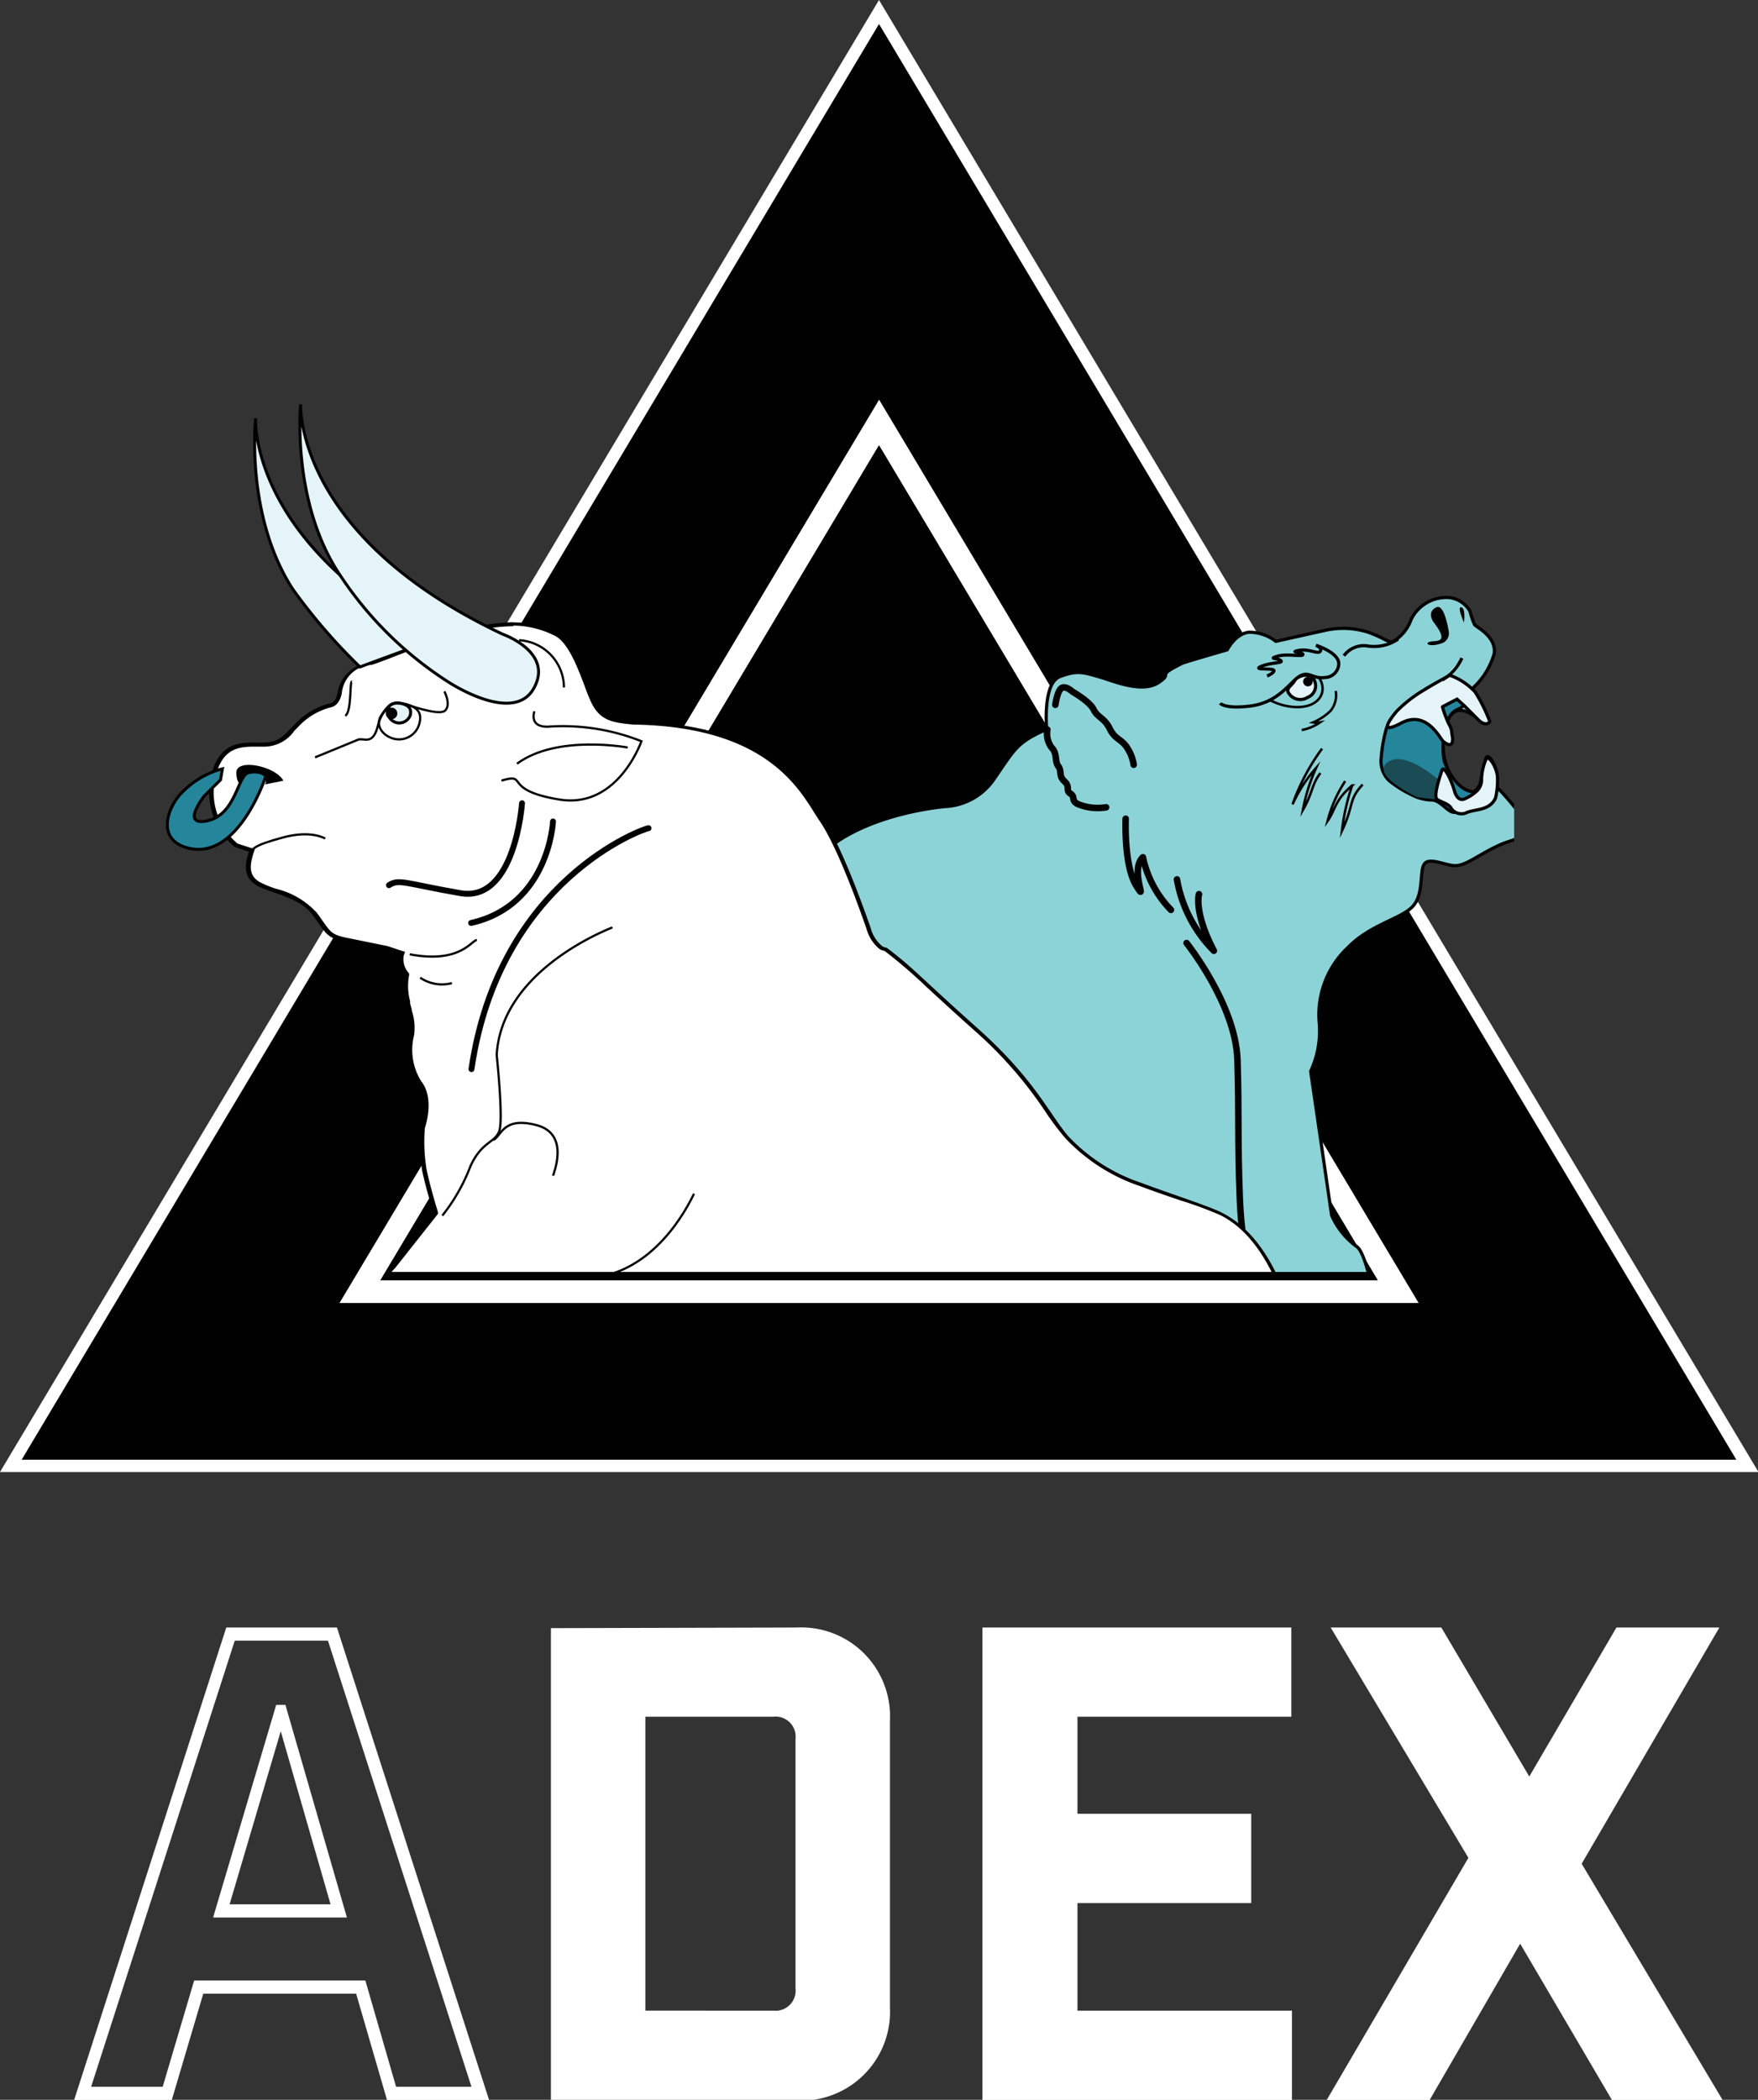 <svg xmlns="http://www.w3.org/2000/svg" xmlns:xlink="http://www.w3.org/1999/xlink" width="142.96" height="170.68" viewBox="0 0 142.96 170.68"><rect x="0" y="0" width="142.96" height="170.68" fill="#333333" stroke="none"/><defs><clipPath id="a" transform="translate(-3.38 -0.84)"><rect x="8.45" y="5.03" width="118.06" height="99.19" transform="translate(134.96 109.26) rotate(180)" fill="none"/></clipPath></defs><path d="M17.35,171.53H9.41l12.37-38.4h9l12.37,38.4H34.85l-2.51-8.64H19.91Zm1.82-9.71H33.09l2.5,8.64h6.13L30.05,134.2H22.47L10.79,170.46h5.82Zm12.42-5.12-5-17.28h-.75L20.71,156.7Zm-5.38-15.14,4.05,14.07H22.05Z" transform="translate(-3.38 -0.84)" fill="#fff"/><path d="M68.18,133.13a7.22,7.22,0,0,1,7.57,7.57V164a7.23,7.23,0,0,1-7.57,7.58h-20v-38.4Zm-1.92,31.14a1.63,1.63,0,0,0,1.81-1.81V142.2a1.63,1.63,0,0,0-1.81-1.82H55.86v23.89Z" transform="translate(-3.38 -0.84)" fill="#fff"/><path d="M108.39,133.13v7.25H91v7.89h14.13v7.26H91v8.74h17.44v7.26H83.27v-38.4Z" transform="translate(-3.38 -0.84)" fill="#fff"/><path d="M119.64,171.53h-8.37l11.52-19.68-11.2-18.72h9l7.15,12.11,7.09-12.11h8.37L132,152.33l11.46,19.2h-9l-7.46-12.7Z" transform="translate(-3.38 -0.84)" fill="#fff"/><polygon points="0.88 119.15 71.48 0.97 142.08 119.15 0.88 119.15" fill="#010101"/><path d="M74.86,2.79l69.72,116.7H5.14L74.86,2.79m0-1.95L3.38,120.49h143L74.86.84Z" transform="translate(-3.38 -0.84)" fill="#fff"/><path d="M74.86,37l40.58,67.91H34.29L74.86,37m0-3.64L31,106.75h87.73L74.86,33.33Z" transform="translate(-3.38 -0.84)" fill="#fff"/><path d="M74.86,37l40.58,67.91H34.29L74.86,37m0-3.64L31,106.75h87.73L74.86,33.33Z" transform="translate(-3.38 -0.84)" fill="#fff"/><g clip-path="url(#a)"><path d="M99.53,54.75c.18-.09,3.65-1.09,3.65-1.09s.66-1.32,1.77-1.43a3.55,3.55,0,0,1,2.18.74l4-.89a6.72,6.72,0,0,1,3.48.14c1.68.6,1.7,1,2.21.67a3.38,3.38,0,0,0,1.31-1.69,3.19,3.19,0,0,1,2.58-1.78,2.21,2.21,0,0,1,2.21,1.11,6.16,6.16,0,0,0,.37,1.08c.09.18,1.78.94,1.6,2.35a6.05,6.05,0,0,1-1.82,2.88,7.11,7.11,0,0,1,1.29,2.5c0,.86-1.58-1.2-2.64-.67s-1.54,3.68-.07,5.65,2.1.22,2.1.22.27-1.34.45-2,.79.49.88,1.11a4.89,4.89,0,0,1,0,1.14,21.6,21.6,0,0,1,1.83,2.13c.22.44.94,1,.23,1.7s-.84.41-2.21,1.09-2.32,1.43-3.11,1.49-2.18-.73-2.61-.14,0,2.52-1,3.51S114.81,76,113,77.85A7.5,7.5,0,0,0,110.66,84a7.71,7.71,0,0,1-.7,3.92c0-.06,1.71,11.72,1.71,11.72a6.27,6.27,0,0,0,2,2.5c1.15.64,2.1,8.39,2.1,8.39s4.87,9.15,4.75,9.26-6.27,2.34-6.27,2.34l-4.27-12.38s-3.7-1.69-4.27-2.51c.14,1.85-.2,4.72,1.34,6.6s2.77,3.58,3.08,3.76,1.36.54,3.72.19,5.19-.42,7.41,2.28l-12,6a2.64,2.64,0,0,1-2.56.05,3.3,3.3,0,0,0-2.43-.23s-1.68.51-3.79-2.08-7-5.17-7.61-5.48-4-2.64-4-2.64l-2.41,1a16.9,16.9,0,0,1,2.1,6.67c.08,3.15.07,4.81.73,5.58s1.3,1.4,1.3,1.4.06.68,1,.62,3.07-.59,4,.28C92.83,132.79,83,137.72,83,137.72a1.47,1.47,0,0,0-1.37-.76c-1.06,0-1.43.22-3.36-2.9s-5.27-7.3-7.72-7.13c-.39,1.89-1,8.64-2.81,12.12-.29,2.52-.16,2.89.23,3.8a6.25,6.25,0,0,0,.68,1.26s3.84.52,4.43,1.38-4.55,2.37-4.86,2.52l-8.47,4.47s-1.21.11-2.79-2.08-2.87-6.23-4.65-9a55,55,0,0,1-3.7-8.13s-.11,1.1-.51.85-2.72-3.82-2.36-5.43c-.6.79-.75.59-.75.59s-1.54-2.87-1.25-4.17l-.4.64a51,51,0,0,1-1.08-6.08c-2.27,0-2.53-.67-3.19-2.66s-1.59-4.77-.13-11.38,3.1-14.86,6.9-17.85,9-5.31,13.16-7.45,7-3.4,9.8-8.33S80.25,66.4,80.25,66.4a5.11,5.11,0,0,0,4-2.28c1.64-2.36,1.79-2.93,4.25-4,0,0-.36-3.73,1.07-4.28s1.92-.35,3.4.08c.89.26,3.28,1.29,4.61.41S97.19,55.91,99.53,54.75Z" transform="translate(-3.38 -0.84)" fill="#8cd3d7" stroke="#010101" stroke-linecap="round" stroke-linejoin="round" stroke-width="0.26"/><path d="M102.61,58s.35.49,2.43.23S108,56.68,108.8,56s1.12-.18,1.83-.09a1.56,1.56,0,0,0,.48,0,1.15,1.15,0,0,0,1.13-1c.16-1-1.85-1.62-1.85-1.62s.55.22.35.49-.88-.23-1.74-.07.33.11.33.33-1.26-.1-2.07.14.06.14.28.36-.81.13-1.59.46.84.13,1,.31-.53.48-.53.48" transform="translate(-3.38 -0.84)" fill="none" stroke="#010101" stroke-miterlimit="10" stroke-width="0.26"/><path d="M106.63,57.73a4.83,4.83,0,0,0,2.05.58c2,.1,2.72-1.29,1.95-2.4" transform="translate(-3.38 -0.84)" fill="none" stroke="#010101" stroke-miterlimit="10" stroke-width="0.2"/><path d="M108.13,57.1a1.11,1.11,0,0,0,1.59.42,1,1,0,0,0,.44-1.54c-.23-.47-1.23-.25-1.5.19S108,56.74,108.13,57.1Z" transform="translate(-3.38 -0.84)" fill="#e5f4f8" stroke="#010101" stroke-miterlimit="10" stroke-width="0.26"/><circle cx="106.36" cy="55.4" r="0.39" fill="#010101"/><path d="M119.66,53c.28-.07.78,0,.91-.26s-.22-.81-.54-1.23-.5-1,.16-1.31,1,1.95,1,1.95a.86.86,0,0,1-.63,1C119.7,53.44,119.15,53.18,119.66,53Z" transform="translate(-3.38 -0.84)" fill="#010101"/><path d="M122.43,51.44s.16-1.16-.22-1.24S122.43,51.44,122.43,51.44Z" transform="translate(-3.38 -0.84)" fill="#010101"/><path d="M95.57,63a3.35,3.35,0,0,0-.5-1.33c-.46-.77-1-.69-1.44-1.59s-1-.91-1.32-1.57-1.72-1.45-1.72-1.45-.56-.53-.9-.28-.49,1.35-.49,1.35" transform="translate(-3.38 -0.84)" fill="#8cd3d7" stroke="#010101" stroke-linecap="round" stroke-linejoin="round" stroke-width="0.53"/><path d="M112,57a2,2,0,0,1-.43,1.63,4.76,4.76,0,0,1-1.41.93,1.77,1.77,0,0,0,.56,0,3.8,3.8,0,0,1-1.49.62" transform="translate(-3.38 -0.84)" fill="none" stroke="#010101" stroke-miterlimit="10" stroke-width="0.2"/><path d="M117.07,52.79a3.48,3.48,0,0,1-2.4.57,2,2,0,0,0-2,.78" transform="translate(-3.38 -0.84)" fill="none" stroke="#010101" stroke-miterlimit="10" stroke-width="0.26"/><path d="M110.89,61.69a17.52,17.52,0,0,0-2.4,4.53,11.67,11.67,0,0,1,1.91-2.95,14.84,14.84,0,0,0-1.07,3.41c.81-1.39.72-2.12,1.43-3" transform="translate(-3.38 -0.84)" fill="none" stroke="#010101" stroke-miterlimit="10" stroke-width="0.2"/><path d="M112.77,64.33a10.75,10.75,0,0,0-1.43,3.24c.65-.94.56-1.66,2-2.89a17.37,17.37,0,0,0-.83,3.68c1-2.11.5-2.48,1.68-3.75" transform="translate(-3.38 -0.84)" fill="none" stroke="#010101" stroke-miterlimit="10" stroke-width="0.2"/><path d="M94.92,67.39s-.16,3.8.86,5.44-.57-1.25.54-2.31A8.72,8.72,0,0,0,98.6,74.8" transform="translate(-3.38 -0.84)" fill="#8cd3d7" stroke="#010101" stroke-linecap="round" stroke-linejoin="round" stroke-width="0.53"/><path d="M88.55,60.14a1.94,1.94,0,0,0,.34,1.46c.49.48.24,1.11.55,1.52s0,.78.5,1.23.06.73.49,1,0,.57.63.86a4.22,4.22,0,0,0,2.27.25" transform="translate(-3.38 -0.84)" fill="#8cd3d7" stroke="#010101" stroke-linecap="round" stroke-linejoin="round" stroke-width="0.53"/><path d="M121.32,55.48" transform="translate(-3.38 -0.84)" fill="none" stroke="#010101" stroke-miterlimit="10" stroke-width="0.2"/><path d="M120.41,56.24s-3.85,1.91-4.34,4a12.13,12.13,0,0,0-.37,2.17,2.23,2.23,0,0,0,.64,1.88,9.34,9.34,0,0,0,2.3,1.36,3.91,3.91,0,0,0,1.19.22c.67,0,1.28,1,1.79,1a6.18,6.18,0,0,0,2.72-.58c.37-.39.36-1.14-1-1.09s-2.27-1.78-2.49-2.44-.26-3.68,1-4.22.3-1.21.3-1.21Z" transform="translate(-3.38 -0.84)" fill="#25859b" stroke="#010101" stroke-miterlimit="10" stroke-width="0.26"/><path d="M120.24,64.13s-2.52-2.22-3.9-1.41c-1.79,1.05,2.3,2.92,2.3,2.92l1.58.19.51-1.43Z" transform="translate(-3.38 -0.84)" fill="#1b4c55"/><path d="M115.57,66.24" transform="translate(-3.38 -0.84)" fill="none" stroke="#010101" stroke-miterlimit="10" stroke-width="0.2"/><path d="M120.75,61.11c-.27-.21-1.34-2.61-3.44-1.49-2.26,1.2-.32-1-.32-1a10.69,10.69,0,0,1,2.1-1.64c1.33-.81,2.19-1.25,2.19-1.25a5.11,5.11,0,0,1,2.06,1.36,13,13,0,0,1,1.19,2.4s-.3.56-1.06-.27l-1-1-.6-.55s-1.25.64-1.19.63a9.1,9.1,0,0,0,.54,1.43,1.53,1.53,0,0,1,.23.79C121.54,60.84,121.64,61.83,120.75,61.11Z" transform="translate(-3.38 -0.84)" fill="#e5f4f8" stroke="#010101" stroke-miterlimit="10" stroke-width="0.26"/><path d="M125,65.7a6.4,6.4,0,0,0,.15-1.76c-.08-.78-.73-1.8-.93-1.38a4.52,4.52,0,0,0-.36,1.56,1.27,1.27,0,0,1-.51,1.12,3.17,3.17,0,0,1-.86.53s-.56.33-.84-.66-.87-2.06-1-1.68-.76,2.17-.39,2.4.81.3,1.08.63a1,1,0,0,0,1.37.4C123.51,66.59,124.53,66.7,125,65.7Z" transform="translate(-3.38 -0.84)" fill="#e5f4f8" stroke="#010101" stroke-miterlimit="10" stroke-width="0.26"/><path d="M122.26,54.33a4,4,0,0,1-1.59,1.78" transform="translate(-3.38 -0.84)" fill="#e5f4f8" stroke="#010101" stroke-miterlimit="10" stroke-width="0.26"/><path d="M100.88,73.52s-.44,1.45,1.21,4.6a10.87,10.87,0,0,1-3-5.8" transform="translate(-3.38 -0.84)" fill="#8cd3d7" stroke="#010101" stroke-linecap="round" stroke-linejoin="round" stroke-width="0.53"/><path d="M99.87,77.49s4,5,4.14,9.51,0,6.36.19,11.22,1,5.37,1.19,7.75.19,4.87.84,6.69" transform="translate(-3.38 -0.84)" fill="#8cd3d7" stroke="#010101" stroke-linecap="round" stroke-linejoin="round" stroke-width="0.53"/><path d="M77.18,91.87s6.87,4.19,7.18,9.16a55.29,55.29,0,0,0,.84,7.35l.93-1.78s1.1,8.54,3.87,9.81" transform="translate(-3.38 -0.84)" fill="#8cd3d7" stroke="#010101" stroke-linecap="round" stroke-linejoin="round" stroke-width="0.53"/><line x1="67.4" y1="85.44" x2="70.37" y2="86.45" fill="#8cd3d7" stroke="#010101" stroke-linecap="round" stroke-linejoin="round" stroke-width="0.53"/><line x1="69.11" y1="88.23" x2="72.54" y2="89.83" fill="#8cd3d7" stroke="#010101" stroke-linecap="round" stroke-linejoin="round" stroke-width="0.53"/><path d="M41.39,105.64a27.66,27.66,0,0,1,1.09,8.21c-.21,3.91,0,7.28,0,7.28" transform="translate(-3.38 -0.84)" fill="none" stroke="#010101" stroke-miterlimit="10" stroke-width="0.26"/><path d="M78.19,106.57s-4.72,5.47-5.86,9.18a48.07,48.07,0,0,0-1.49,9s-.63,9.07-2.09,11.12" transform="translate(-3.38 -0.84)" fill="#8cd3d7" stroke="#010101" stroke-linecap="round" stroke-linejoin="round" stroke-width="0.53"/><path d="M32.56,93.17" transform="translate(-3.38 -0.84)" fill="none" stroke="#010101" stroke-miterlimit="10" stroke-width="0.2"/><path d="M94.79,157c-2.71-.7-7-1.85-7.72-2.15.34-.35,2.36-1.89,4.29-3.24,1.71-1.19,2.61-6.18,2.5-7.44,0-.15,0-.31-.17-.37h-.12c-.71,0-4.25,2.63-4.65,2.93a9.66,9.66,0,0,0-1.77,2,4.94,4.94,0,0,1-1.36,1.47,2,2,0,0,1-.88.18,3.81,3.81,0,0,1-1-.17c-.24-.07-5-1.88-7.28-2.74L79.7,146s3.59-1.91,4.59-2.33a4.8,4.8,0,0,0,2-1.91l.6-.81c1.11-1.44-.41-4.77-2.39-7.18a13.28,13.28,0,0,1-2.73-5.21l-.13-.39c-1.34-1.39-4.76-2-8.38-2.56A52.07,52.07,0,0,1,67,124.38c-3.41-1-4-2.36-4.55-3.79a7.56,7.56,0,0,0-1-1.83c-1.62-2.11-3.71-3.2-8.79-5.23-4.12-1.65-6.77-3-7.89-4a10.27,10.27,0,0,1-1.45-1.75l-.16-.26-.12.28a53.38,53.38,0,0,1-3.42,6.86,12.86,12.86,0,0,0-1.7,2.94c-.08,1.68-.66,2.41-1.92,2.41l-.32,0h-.12c-1.4,0-2,2.28-2.2,2.93-.86-.23-4.89-1.36-7.52-2.07a16.43,16.43,0,0,1,5.44-3.82c1.52-.5,2-4.29,2.19-5.72l0-.26a7.32,7.32,0,0,1,.35-1.27,6.15,6.15,0,0,0,.48-3.24,3.31,3.31,0,0,1,1-2.71l3.43-4.34,0-.08s-.64-2.07-.94-3.52a13.44,13.44,0,0,1-.12-3.4c0-.06.81-2.29-.28-3.67A5,5,0,0,1,36.9,85a4.34,4.34,0,0,0-.18-1.9l-.15-.61,0-.18a4.92,4.92,0,0,1-.09-2.17v-.06l0-.06A1.75,1.75,0,0,1,36,78.51l.06-.16-1.25-.41s-2.07-.41-3.45-.71c-1.11-.24-1.3-.5-2-1.47-.12-.18-.26-.37-.43-.6a6.39,6.39,0,0,0-3.21-1.88,8.68,8.68,0,0,1-1.36-.55c-1-.59-1-1.45-.59-2.57l.06-.16-.17,0-1.14-.38h0a5.76,5.76,0,0,1-1.92-5.31c.54-2.64,2-2.86,3.37-2.86h.69a2.84,2.84,0,0,0,2.45-1.23l.38-.4a5.81,5.81,0,0,1,2.73-1.58c.63-.16.74-1.11.74-1.15a2.72,2.72,0,0,1,2.34-2.27l.15,0c.26-.07.82-.28,1.59-.58a50.33,50.33,0,0,1,7.48-2.37,14.53,14.53,0,0,1,2.54-.26,7.64,7.64,0,0,1,3.36.8c1.19.52,2,2.64,2.57,4.19.22.56.4,1,.58,1.41.69,1.39,1.67,1.49,3.28,1.66l.19,0c10.24.21,13.12,4.81,14.67,7.28.16.25.3.48.44.68.68,1,1.88,3.31,3.78,8.72a3.08,3.08,0,0,0,1,1.53.87.87,0,0,0,.48.18c1.25,1,2,1.63,3.41,3,.89.82,2.06,1.9,3.84,3.49a33.93,33.93,0,0,1,6,6.92c.49.71.91,1.32,1.37,1.87a14.56,14.56,0,0,0,6.08,3.88c1,.38,2.14.77,3.26,1.15a28.79,28.79,0,0,1,3.27,1.22c.84.44,3.37,1.8,5.21,7a33.67,33.67,0,0,0,5.5,9.38c0,.06,4.38,5,3.13,11.24-1.18,5.91-3.47,8.11-8.44,8.11h-.28c-4.83-.08-7.83-5.09-8.37-6.43l-.14-.34-.15.34c-1.18,2.53-.37,7.84.22,9.46.15.39.34.79.53,1.17.57,1.16,1.11,2.26.46,3.42-.94,1.65-2,7.19-2.22,9.09-.19,1.56-.74,1.56-1.22,1.56h-.38c-.75,0-.87.93-1,1.82a7.06,7.06,0,0,1-.11.71C95.3,156.81,94.89,156.94,94.79,157Z" transform="translate(-3.38 -0.84)" fill="#fff"/><path d="M45.12,51.69h0a7.57,7.57,0,0,1,3.3.79c1.13.49,1.91,2.57,2.49,4.09A15.38,15.38,0,0,0,51.49,58c.73,1.47,1.8,1.58,3.41,1.74l.21,0c10.14.22,13,4.77,14.52,7.21.16.25.31.49.45.69.67,1,1.87,3.29,3.76,8.68a3.23,3.23,0,0,0,1,1.61,1,1,0,0,0,.47.2,40.84,40.84,0,0,1,3.4,2.92c.87.8,2.07,1.91,3.84,3.49a33.43,33.43,0,0,1,6,6.9A23,23,0,0,0,90,93.34a14.87,14.87,0,0,0,6.14,3.93c1,.38,2.14.77,3.26,1.15a30.15,30.15,0,0,1,3.26,1.21c.82.44,3.31,1.77,5.13,7a33.94,33.94,0,0,0,5.53,9.44s4.33,5,3.1,11.1c-1.17,5.82-3.42,8-8.3,8h-.27c-4.74-.07-7.7-5-8.23-6.32l-.27-.68-.31.66c-1.19,2.57-.37,8,.22,9.58.15.4.35.8.54,1.19.55,1.13,1.07,2.19.46,3.27-1,1.7-2,7.18-2.24,9.15-.17,1.42-.6,1.42-1.06,1.42h-.4c-.87,0-1,1-1.13,2,0,.24-.06.48-.1.7-.12.6-.41.74-.51.77-2.46-.63-6.24-1.64-7.4-2,.64-.57,2.4-1.91,4.06-3.06,1.88-1.31,2.67-6.49,2.57-7.58,0-.12,0-.4-.26-.5a.41.41,0,0,0-.19,0c-.73,0-3.81,2.27-4.74,3a9.78,9.78,0,0,0-1.81,2A5,5,0,0,1,85.73,150a2.07,2.07,0,0,1-.82.16,3.6,3.6,0,0,1-1-.16l0,0c-.21-.06-4-1.48-6.86-2.58l2.78-1.21s3.58-1.9,4.57-2.32a5,5,0,0,0,2.06-2c.18-.24.37-.51.6-.8,1.3-1.69-.79-5.42-2.4-7.38a13.21,13.21,0,0,1-2.7-5.16l-.13-.39,0-.07L81.7,128c-1.33-1.37-4.78-1.94-8.42-2.54a55.49,55.49,0,0,1-6.2-1.27c-3.34-1-3.88-2.3-4.46-3.7a7.12,7.12,0,0,0-1-1.86c-1.65-2.14-3.75-3.25-8.86-5.29-4.1-1.64-6.74-3-7.84-3.94a9.48,9.48,0,0,1-1.42-1.72l-.32-.51-.24.56a54.15,54.15,0,0,1-3.4,6.82,13.26,13.26,0,0,0-1.73,3v.1c-.08,2-.93,2.21-1.75,2.21l-.31,0h-.13c-1.43,0-2.1,2-2.32,2.9-1.08-.3-4.63-1.29-7.11-2a16.2,16.2,0,0,1,5.2-3.59c1.43-.47,2-3.37,2.3-5.84l0-.27a7.55,7.55,0,0,1,.34-1.23,6.29,6.29,0,0,0,.49-3.34c-.32-1.29.94-2.54,1-2.59l3.37-4.26.1-.13,0-.16s-.64-2.06-.93-3.5a14,14,0,0,1-.13-3.32c.11-.33.77-2.46-.3-3.81A4.81,4.81,0,0,1,37.05,85a4.33,4.33,0,0,0-.18-2c0-.19-.1-.39-.14-.61l0-.17a4.73,4.73,0,0,1-.08-2.12l0-.12-.08-.11a1.65,1.65,0,0,1-.36-1.35l.11-.31-.31-.1-1.12-.37-3.44-.7c-1.05-.23-1.19-.43-1.88-1.41-.12-.18-.26-.38-.43-.6a6.57,6.57,0,0,0-3.28-1.94,8.61,8.61,0,0,1-1.34-.54c-.79-.47-.93-1.11-.52-2.38l.11-.32-.33-.09-1.08-.35a5.46,5.46,0,0,1-1.86-5.15c.51-2.52,1.81-2.73,3.21-2.73h.7a3,3,0,0,0,2.56-1.28l.38-.39a5.45,5.45,0,0,1,2.65-1.54c.72-.19.85-1.18.85-1.26a2.57,2.57,0,0,1,2.23-2.17l.15,0c.27-.07.83-.28,1.61-.58A50.3,50.3,0,0,1,42.61,52a14.23,14.23,0,0,1,2.51-.26m0-.32a14.47,14.47,0,0,0-2.57.27c-3.14.55-8.18,2.7-9.08,3A2.94,2.94,0,0,0,30.86,57s-.09.88-.62,1a5.9,5.9,0,0,0-2.8,1.62c-1.15,1.16-1.32,1.54-2.72,1.58H24c-1.33,0-2.94.13-3.53,3a5.85,5.85,0,0,0,2,5.49l1.15.38c-.38,1.15-.42,2.12.66,2.75s3.45.92,4.53,2.4,1.11,1.83,2.5,2.13,3.43.7,3.43.7l1.09.36a1.92,1.92,0,0,0,.4,1.64,5.53,5.53,0,0,0,.13,2.41A6.17,6.17,0,0,1,36.74,85a5,5,0,0,0,.61,4c1,1.33.24,3.55.24,3.55A14.38,14.38,0,0,0,37.71,96c.31,1.48.95,3.53.95,3.53l-3.37,4.27a3.42,3.42,0,0,0-1,2.86c.37,1.49-.69,3.37-.84,4.45s-.59,5.35-2.12,5.85A16.51,16.51,0,0,0,25.61,121c2.93.78,7.92,2.18,7.92,2.18s.6-3,2.09-3h.44c1.34,0,2-.79,2.07-2.51a13,13,0,0,1,1.68-2.9,53.22,53.22,0,0,0,3.44-6.89,9.83,9.83,0,0,0,1.48,1.79c.79.7,2.7,1.9,7.93,4s7.17,3.17,8.73,5.19.68,4.23,5.6,5.68,12.46,1.64,14.49,3.72a14.23,14.23,0,0,0,2.88,5.65c1.85,2.23,3.46,5.59,2.4,7s-1.51,2.25-2.53,2.68-4.6,2.33-4.6,2.33l-3.47,1.51s7.41,2.82,7.61,2.87a4.13,4.13,0,0,0,1.14.19,2.3,2.3,0,0,0,1-.19c.87-.4,1.85-2.51,3.16-3.48s4-2.9,4.55-2.9h.05c.38.17-.47,6.22-2.35,7.53a31,31,0,0,0-4.4,3.43c0,.21,7.91,2.25,7.91,2.25s.63,0,.83-1,.15-2.4.92-2.4h.4c.62,0,1.19-.12,1.37-1.69.23-1.89,1.28-7.4,2.2-9s-.4-3.17-1-4.72-1.38-6.85-.23-9.34c.5,1.25,3.51,6.45,8.51,6.53h.28c4.82,0,7.36-2,8.61-8.23s-3.17-11.38-3.17-11.38a33.31,33.31,0,0,1-5.47-9.34c-1.78-5.07-4.24-6.57-5.28-7.12S98.44,97.84,96.23,97a14.35,14.35,0,0,1-6-3.83c-1.59-1.89-2.74-4.64-7.42-8.81s-5.18-4.87-7.33-6.49h0a.67.67,0,0,1-.39-.15,2.86,2.86,0,0,1-.91-1.46c-.59-1.69-2.35-6.62-3.8-8.75s-3.85-7.79-15.22-8c-1.7-.18-2.67-.22-3.35-1.59s-1.54-4.94-3.23-5.67a7.7,7.7,0,0,0-3.42-.82Z" transform="translate(-3.38 -0.84)" fill="#010101"/><path d="M34.38,59c-.51.8.1,1.63,1,1.88a1.71,1.71,0,0,0,2.1-1.22c.25-.92-.19-1.34-1.11-1.59S35.1,57.88,34.38,59Z" transform="translate(-3.38 -0.84)" fill="none" stroke="#010101" stroke-miterlimit="10" stroke-width="0.18"/><path d="M29,62.4,32.41,61c.49-.29,1.28.56,1.7-1.18.54-2.18,2.28-1.74,2.28-1.74s2.54.93,3.13.56c0,0,.6-.33,0-1.6" transform="translate(-3.38 -0.84)" fill="none" stroke="#010101" stroke-miterlimit="10" stroke-width="0.18"/><path d="M34.91,58.5a.95.95,0,0,0,1.83.48c.13-.5-.11-.79-.62-.93S35.05,58,34.91,58.5Z" transform="translate(-3.38 -0.84)" fill="#e5f4f8" stroke="#010101" stroke-miterlimit="10" stroke-width="0.24"/><path d="M34.47,50.3c-10.81-7.48-10.3-15.47-10.3-15.47s-.87,7.87,3,13.87a46,46,0,0,0,5.48,6.35l6-2.21Z" transform="translate(-3.38 -0.84)" fill="#e5f4f8" stroke="#010101" stroke-miterlimit="10" stroke-width="0.24"/><path d="M32,56.24c-.2-.06,0,2.43-.54,2.78" transform="translate(-3.38 -0.84)" fill="none" stroke="#010101" stroke-miterlimit="10" stroke-width="0.18"/><path d="M46.84,58.66s-.48,1.26,1.06,1.25a17.29,17.29,0,0,1,7.64,1.18s-1.91,5.51-6.66,4.74-2.46-2.2-4.72-1.54" transform="translate(-3.38 -0.84)" fill="none" stroke="#010101" stroke-miterlimit="10" stroke-width="0.18"/><path d="M54.42,61.6s-5.77-1.08-9,1.32" transform="translate(-3.38 -0.84)" fill="none" stroke="#010101" stroke-miterlimit="10" stroke-width="0.18"/><path d="M45.59,52.88a3.86,3.86,0,0,1,3.65,3.84" transform="translate(-3.38 -0.84)" fill="none" stroke="#010101" stroke-miterlimit="10" stroke-width="0.18"/><path d="M21.47,63.33a7,7,0,0,0-3.22,1.86c-1.1,1-2.35,3.84.39,4.57,4.15,1.1,6.38-5.9,6.38-5.9a1.8,1.8,0,0,0-1.48-.19c-.84.27-1,3.37-3.27,3.88s-.29-2-.29-2l1.33-1.32Z" transform="translate(-3.38 -0.84)" fill="#25859b" stroke="#010101" stroke-miterlimit="10" stroke-width="0.24"/><path d="M107.44,117s8.32,3.33,5.15,10.78-8.26.38-8.26.38l-1.66-2.67A19.57,19.57,0,0,0,107.44,117Z" transform="translate(-3.38 -0.84)" fill="none" stroke="#010101" stroke-miterlimit="10" stroke-width="0.18"/><path d="M108,110.05s1,2.12-.67,7.23" transform="translate(-3.38 -0.84)" fill="none" stroke="#010101" stroke-miterlimit="10" stroke-width="0.18"/><path d="M81.79,109.28s-4.42,6.49.43,18.65" transform="translate(-3.38 -0.84)" fill="none" stroke="#010101" stroke-miterlimit="10" stroke-width="0.18"/><path d="M75.76,108.86s4.19,2,4.36,5.45" transform="translate(-3.38 -0.84)" fill="none" stroke="#010101" stroke-miterlimit="10" stroke-width="0.18"/><path d="M76.35,105.39a23.9,23.9,0,0,1-17.4-1.1" transform="translate(-3.38 -0.84)" fill="none" stroke="#010101" stroke-miterlimit="10" stroke-width="0.18"/><path d="M59.82,97.87c-.14.22-2.56,5.8-7.6,6.73s-5.91.25-8.17,3.24" transform="translate(-3.38 -0.84)" fill="none" stroke="#010101" stroke-miterlimit="10" stroke-width="0.18"/><path d="M42.16,77.25c-.44,0-1.31,1.94-5.46,1.16" transform="translate(-3.38 -0.84)" fill="none" stroke="#010101" stroke-miterlimit="10" stroke-width="0.18"/><path d="M40.13,80.75a3.14,3.14,0,0,1-2.58-.44" transform="translate(-3.38 -0.84)" fill="none" stroke="#010101" stroke-miterlimit="10" stroke-width="0.18"/><path d="M56.12,68.16c-.34,0-12.15,4.18-14.4,19.58" transform="translate(-3.38 -0.84)" fill="none" stroke="#010101" stroke-linecap="round" stroke-linejoin="round" stroke-width="0.48"/><path d="M48.35,67.61s-.31,6.82-6.66,8.25" transform="translate(-3.38 -0.84)" fill="none" stroke="#010101" stroke-linecap="round" stroke-linejoin="round" stroke-width="0.48"/><path d="M27.83,33.71s-.54,10.67,16.43,18.68c0,0,4.21,1.47,2.51,4.43s-7-.59-7-.59A29.78,29.78,0,0,1,31,47.54C27.05,41.6,27.83,33.71,27.83,33.71Z" transform="translate(-3.38 -0.84)" fill="#e5f4f8" stroke="#010101" stroke-miterlimit="10" stroke-width="0.24"/><path d="M53.18,76.22c-.17.1-9,3.37-9.41,10.37,0,0,.56,5.22.21,6.19s-1.43.83-2.35,2.87a15.05,15.05,0,0,1-2.28,4" transform="translate(-3.38 -0.84)" fill="none" stroke="#010101" stroke-miterlimit="10" stroke-width="0.18"/><path d="M48.36,96.41c0-.14,1.41-3.38-1.33-4.11s-2.87.86-3.52,1.2" transform="translate(-3.38 -0.84)" fill="none" stroke="#010101" stroke-miterlimit="10" stroke-width="0.18"/><circle cx="31.84" cy="57.99" r="0.47" fill="#010101"/><path d="M29.82,69s-1.13-.72-3.46-.08-2.72.91-2.67,1.76" transform="translate(-3.38 -0.84)" fill="none" stroke="#010101" stroke-miterlimit="10" stroke-width="0.18"/><path d="M45.83,66.13s-.55,8.08-5,7.31-5-1.19-5.82-.65" transform="translate(-3.38 -0.84)" fill="none" stroke="#010101" stroke-linecap="round" stroke-linejoin="round" stroke-width="0.48"/><path d="M24.94,64.6l1.48-.3s-.22-.57-1.36-1-2.45-.42-2.46.32.27.91.27.91.36-1.16,1.4-.88S24.94,64.6,24.94,64.6Z" transform="translate(-3.38 -0.84)" fill="#010101"/></g></svg>